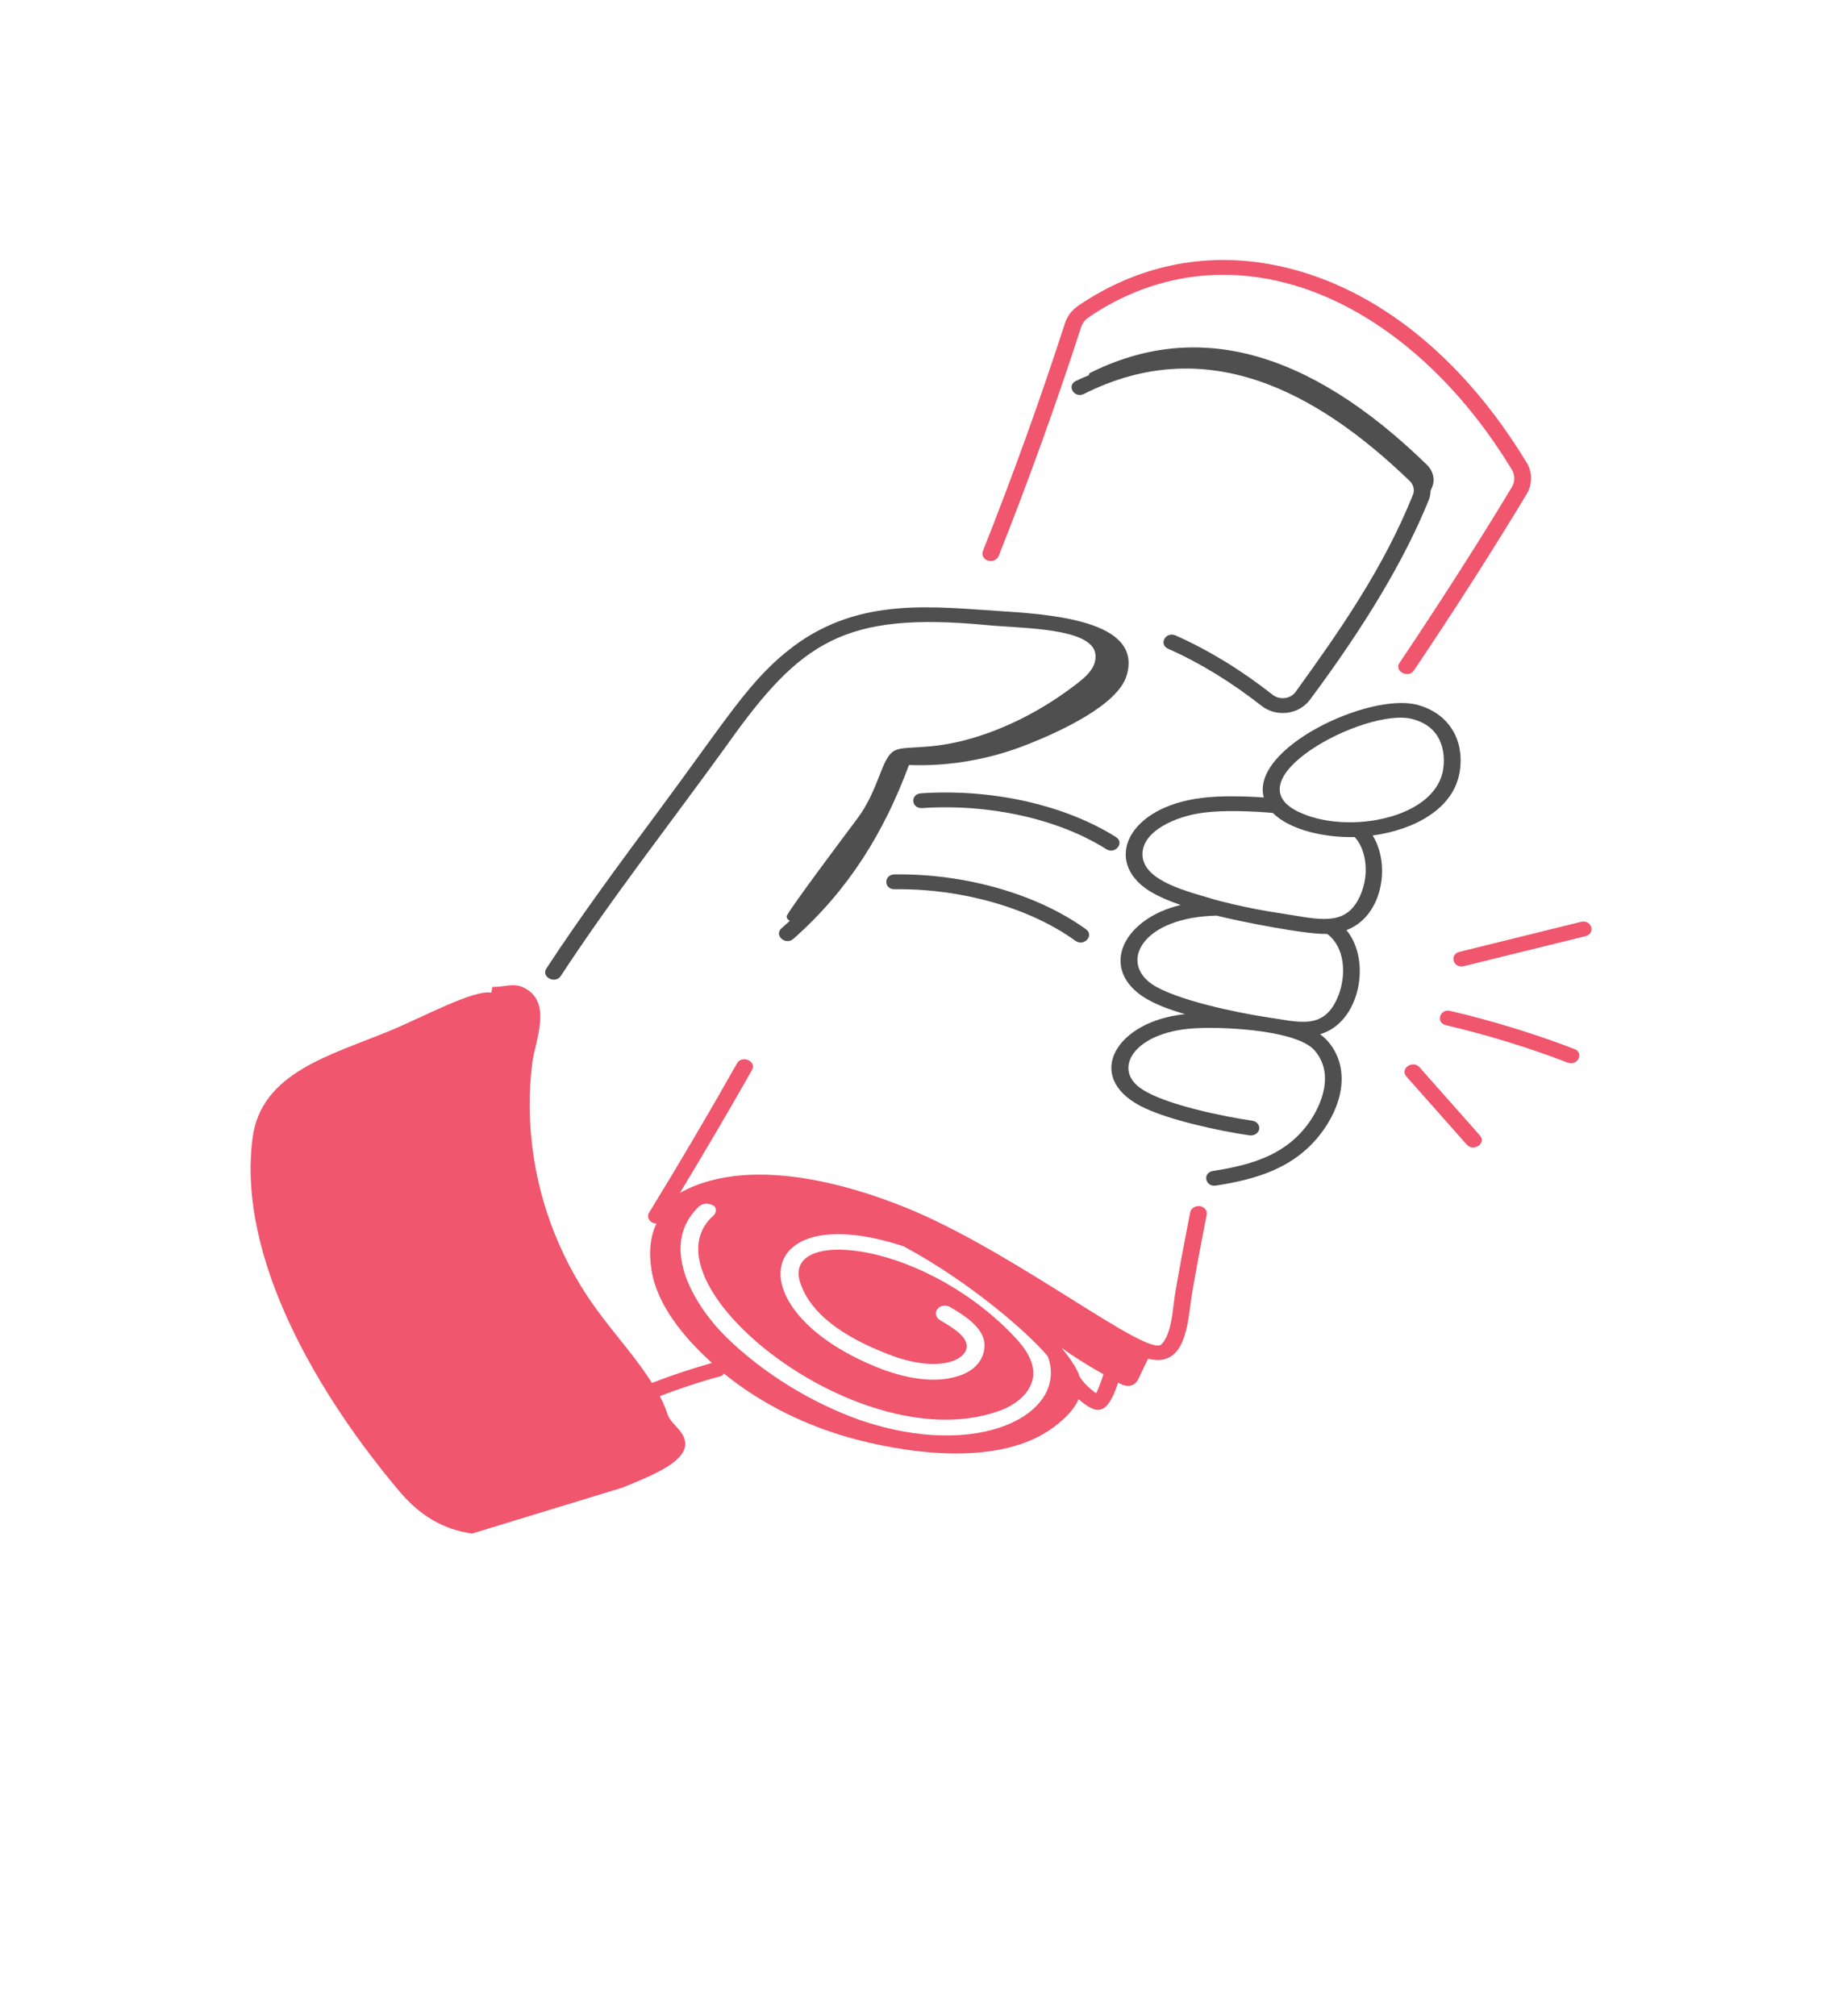 <svg width="180" height="197" viewBox="0 0 180 197" fill="none" xmlns="http://www.w3.org/2000/svg">
<path d="M70.746 134.22C74.435 137.216 78.928 139.424 83.716 140.67C89.737 142.233 98.501 143.224 103.41 139.107C104.241 138.433 104.995 137.657 105.398 136.723C107.181 138.252 108.178 138.394 109.258 135.115C109.699 135.347 110.166 135.517 110.62 135.352C111.106 135.165 111.246 134.735 111.432 134.344C111.617 133.925 111.911 133.365 112.192 132.77C115.407 133.557 115.976 130.425 116.328 127.463C116.513 125.877 117.645 120.095 117.919 118.696C117.996 118.3 117.696 117.926 117.255 117.858C116.826 117.801 116.385 118.051 116.309 118.447C116.034 119.857 114.902 125.639 114.704 127.31C114.538 128.737 114.327 130.51 113.503 131.354C112.218 132.691 99.849 122.887 89.5 118.413C84.834 116.403 73.763 112.478 66.444 116.561C68.86 112.563 71.232 108.542 73.482 104.555C73.968 103.7 72.504 103.048 72.018 103.909C69.288 108.746 66.399 113.65 63.433 118.487C63.139 118.969 63.529 119.552 64.149 119.558C63.58 120.736 63.37 122.225 63.663 124.1C64.207 127.537 66.834 130.698 69.576 133.178C67.543 133.756 65.588 134.401 63.785 135.104L63.708 135.132C62.206 132.753 60.186 130.499 58.499 128.228C54.977 123.499 52.803 118.006 52.056 112.376C51.678 109.555 51.659 106.701 52.011 103.875C52.279 101.723 54.044 97.923 51.199 96.513C50.157 95.997 49.262 96.478 48.124 96.428C48.08 96.615 48.054 96.813 48.009 97C46.277 96.688 41.419 99.344 38.14 100.703C32.298 103.122 25.529 104.792 24.685 111.17C23.112 123.012 31.269 136.548 39.093 145.796C40.972 148.016 43.298 149.477 46.143 149.845L60.825 145.36C64.456 143.876 68.758 142.194 66.176 139.498C64.891 138.156 65.511 138.383 64.475 136.423C68.176 134.99 71.193 134.288 70.401 134.481C70.573 134.441 70.67 134.333 70.746 134.22ZM107.111 136.145C106.37 135.613 105.776 135.007 105.481 134.475C105.245 133.636 104.312 132.402 103.736 131.699C104.766 132.458 106.102 133.319 107.834 134.282C107.7 134.627 107.412 135.613 107.111 136.145ZM68.305 117.886C68.778 117.501 69.296 117.557 69.794 117.846C70.05 118.135 70.005 118.526 69.699 118.792C62.348 125.35 84.292 143.059 97.97 137.741C99.83 136.977 101.665 135.272 100.712 132.899C100.341 131.954 99.645 131.127 98.711 130.181C89.616 121 76.071 119.936 78.276 125.548C79.254 128.267 82.156 130.555 86.899 132.367C89.271 133.296 91.527 133.522 93.061 133.007C93.732 132.78 94.244 132.367 94.41 131.897C94.819 130.691 93.023 129.694 91.853 128.992C91.457 128.765 91.342 128.272 91.597 127.921C91.853 127.57 92.409 127.468 92.806 127.695C94.806 128.861 96.769 130.226 96.059 132.35C95.759 133.296 94.877 134.083 93.662 134.451C90.99 135.335 87.852 134.411 86.196 133.794C71.885 128.3 73.457 116.889 88.312 121.788C95.03 125.401 100.7 130.475 102.394 132.537C104.427 138.07 95.823 142.788 84.035 138.761C79.248 137.051 74.594 134.191 70.996 130.685C68.209 127.978 64.093 121.901 68.305 117.886Z" fill="#F0566D"/>
<path d="M124.337 25.861C117.632 24.592 111.068 25.985 105.365 29.876C104.745 30.295 104.292 30.895 104.074 31.57C101.671 38.989 98.967 46.487 96.046 53.855C95.899 54.234 96.123 54.648 96.545 54.778C96.973 54.908 97.439 54.71 97.587 54.336C100.52 46.946 103.231 39.419 105.647 31.965C105.768 31.592 106.018 31.258 106.356 31.025C111.668 27.395 117.766 26.098 123.991 27.276C132.934 28.97 141.582 35.749 147.732 45.886C148.058 46.413 148.058 47.076 147.725 47.619C144.497 52.977 140.803 58.748 136.763 64.768C136.213 65.589 137.62 66.325 138.169 65.51C142.228 59.473 145.929 53.685 149.17 48.305C149.765 47.331 149.765 46.13 149.17 45.184C142.708 34.531 133.888 27.667 124.337 25.861Z" fill="#F0566D"/>
<path d="M126.587 67.634C126.121 68.269 125.073 68.444 124.382 67.901C121.295 65.477 118.099 63.523 114.884 62.096C113.918 61.665 113.183 62.962 114.148 63.392C117.242 64.763 120.317 66.649 123.295 68.982C124.625 70.036 126.824 69.911 127.981 68.41C133.491 61.014 137.294 54.609 139.627 48.837C139.742 48.554 139.787 48.26 139.793 47.965C139.851 47.829 139.915 47.688 139.966 47.552C140.254 46.827 140.03 46 139.455 45.434C127.674 33.96 116.717 31.309 106.465 36.469L106.389 36.672C106.095 36.803 105.679 36.956 105.168 37.211C104.196 37.641 104.938 38.938 105.897 38.507C117.805 32.499 128.568 38.134 137.761 47.003C138.132 47.359 138.26 47.897 138.075 48.345C135.179 55.543 130.915 61.642 126.587 67.634Z" fill="#4F4F4F"/>
<path d="M142.652 75.342C143.125 72.193 141.482 69.65 138.465 68.863C133.735 67.662 122.184 73.11 123.495 77.924C121.66 77.8 119.27 77.732 117.435 77.969C110.193 78.847 107.77 84.16 112.296 87.048C113.293 87.654 114.354 88.079 115.371 88.43C109.848 89.744 107.457 94.439 111.574 97.31C112.865 98.171 114.29 98.641 115.792 99.1C109.074 99.768 105.904 105.154 111.427 108.059C113.977 109.407 119.167 110.517 122.108 110.942C122.536 111.004 122.971 110.738 123.047 110.342C123.118 109.945 122.817 109.571 122.37 109.509C119.615 109.113 113.849 107.935 111.612 106.44C108.537 104.486 110.87 100.623 117.243 100.459C119.902 100.346 126.863 100.691 128.5 102.685C130.667 105.267 128.647 108.643 127.976 109.611C125.796 112.72 122.632 113.785 118.541 114.419C117.473 114.584 117.761 116.016 118.822 115.847C122.734 115.235 126.716 114.153 129.363 110.37C132.162 106.321 131.255 102.741 128.998 101.054C132.897 99.944 134.048 93.861 131.574 90.888C135.058 89.585 135.959 84.584 134.137 81.639C138.177 81.09 142.102 79.046 142.652 75.342ZM130.858 97.089C129.522 100.799 126.946 99.842 123.821 99.4C120.944 98.97 114.897 97.724 112.564 96.166C109.311 93.889 111.778 89.608 118.892 89.472C120.925 89.987 127.573 91.335 129.689 91.256C131.446 92.559 131.53 95.209 130.858 97.089ZM133.089 87.093C131.971 90.112 129.938 90.05 126.787 89.506C125.131 89.217 122.996 89.008 119.129 88.022C119.001 87.977 118.88 87.943 118.835 87.943C116.24 87.15 111.746 86.159 111.644 83.56C111.548 81.255 114.84 79.742 117.665 79.403C119.596 79.153 122.44 79.261 124.383 79.437C126.077 81.13 129.503 81.866 132.38 81.793C133.332 82.784 133.856 84.964 133.089 87.093ZM127.26 79.493C119.762 76.401 133.409 69.072 138.005 70.256C141.361 71.128 141.169 74.226 141.028 75.149C140.319 79.935 131.951 81.509 127.26 79.493Z" fill="#4F4F4F"/>
<path d="M77.573 63.131C73.31 66.325 71.169 70.058 64.355 79.243C60.647 84.238 56.819 89.403 53.392 94.636C52.849 95.469 54.268 96.194 54.805 95.361C59.816 87.698 65.671 80.239 71.066 72.764C78.264 62.609 82.553 59.783 96.379 61.075C99.428 61.386 105.36 61.312 106.766 63.227C107.188 63.804 107.124 64.592 106.779 65.209C106.434 65.832 105.859 66.319 105.271 66.778C102.637 68.822 99.627 70.544 96.367 71.694C91.24 73.495 88.671 72.747 87.456 73.33C86.082 73.993 85.973 77.119 83.672 80.132C83.231 80.71 76.903 89.142 76.871 89.539C76.858 89.726 76.999 89.873 77.178 89.981C77.037 90.111 76.564 90.536 76.36 90.717C75.605 91.408 76.781 92.416 77.536 91.731C82.95 86.951 86.402 81.293 88.824 74.752C92.749 74.905 96.763 74.202 100.464 72.719C103.692 71.439 109.247 68.862 110.09 66.019C111.618 60.995 103.948 60.106 98.182 59.744C91.33 59.319 84.126 58.261 77.573 63.131Z" fill="#4F4F4F"/>
<path d="M144.614 110.948L138.72 104.294C138.049 103.535 136.764 104.435 137.435 105.189L143.329 111.843C143.994 112.591 145.291 111.707 144.614 110.948Z" fill="#F0566D"/>
<path d="M141.73 98.783C140.708 98.522 140.247 99.938 141.315 100.182C145.361 101.133 149.356 102.356 153.185 103.829C154.163 104.203 154.84 102.883 153.837 102.498C149.931 101.003 145.86 99.751 141.73 98.783Z" fill="#F0566D"/>
<path d="M154.489 90.078C150.871 90.961 146.704 92.009 142.625 93.006C141.59 93.261 142.005 94.665 143.06 94.405C146.844 93.481 151.382 92.338 154.924 91.477C155.959 91.222 155.544 89.823 154.489 90.078Z" fill="#F0566D"/>
<path d="M109.049 81.793C104.05 78.645 96.936 77.048 89.993 77.518C88.932 77.591 89.016 79.019 90.121 78.962C96.68 78.52 103.41 80.015 108.102 82.972C108.971 83.526 109.931 82.349 109.049 81.793Z" fill="#4F4F4F"/>
<path d="M87.438 86.89C93.977 86.816 100.618 88.702 105.086 91.93C105.917 92.525 106.965 91.415 106.121 90.803C101.366 87.371 94.353 85.355 87.418 85.44C86.325 85.451 86.357 86.935 87.438 86.89Z" fill="#4F4F4F"/>
</svg>
